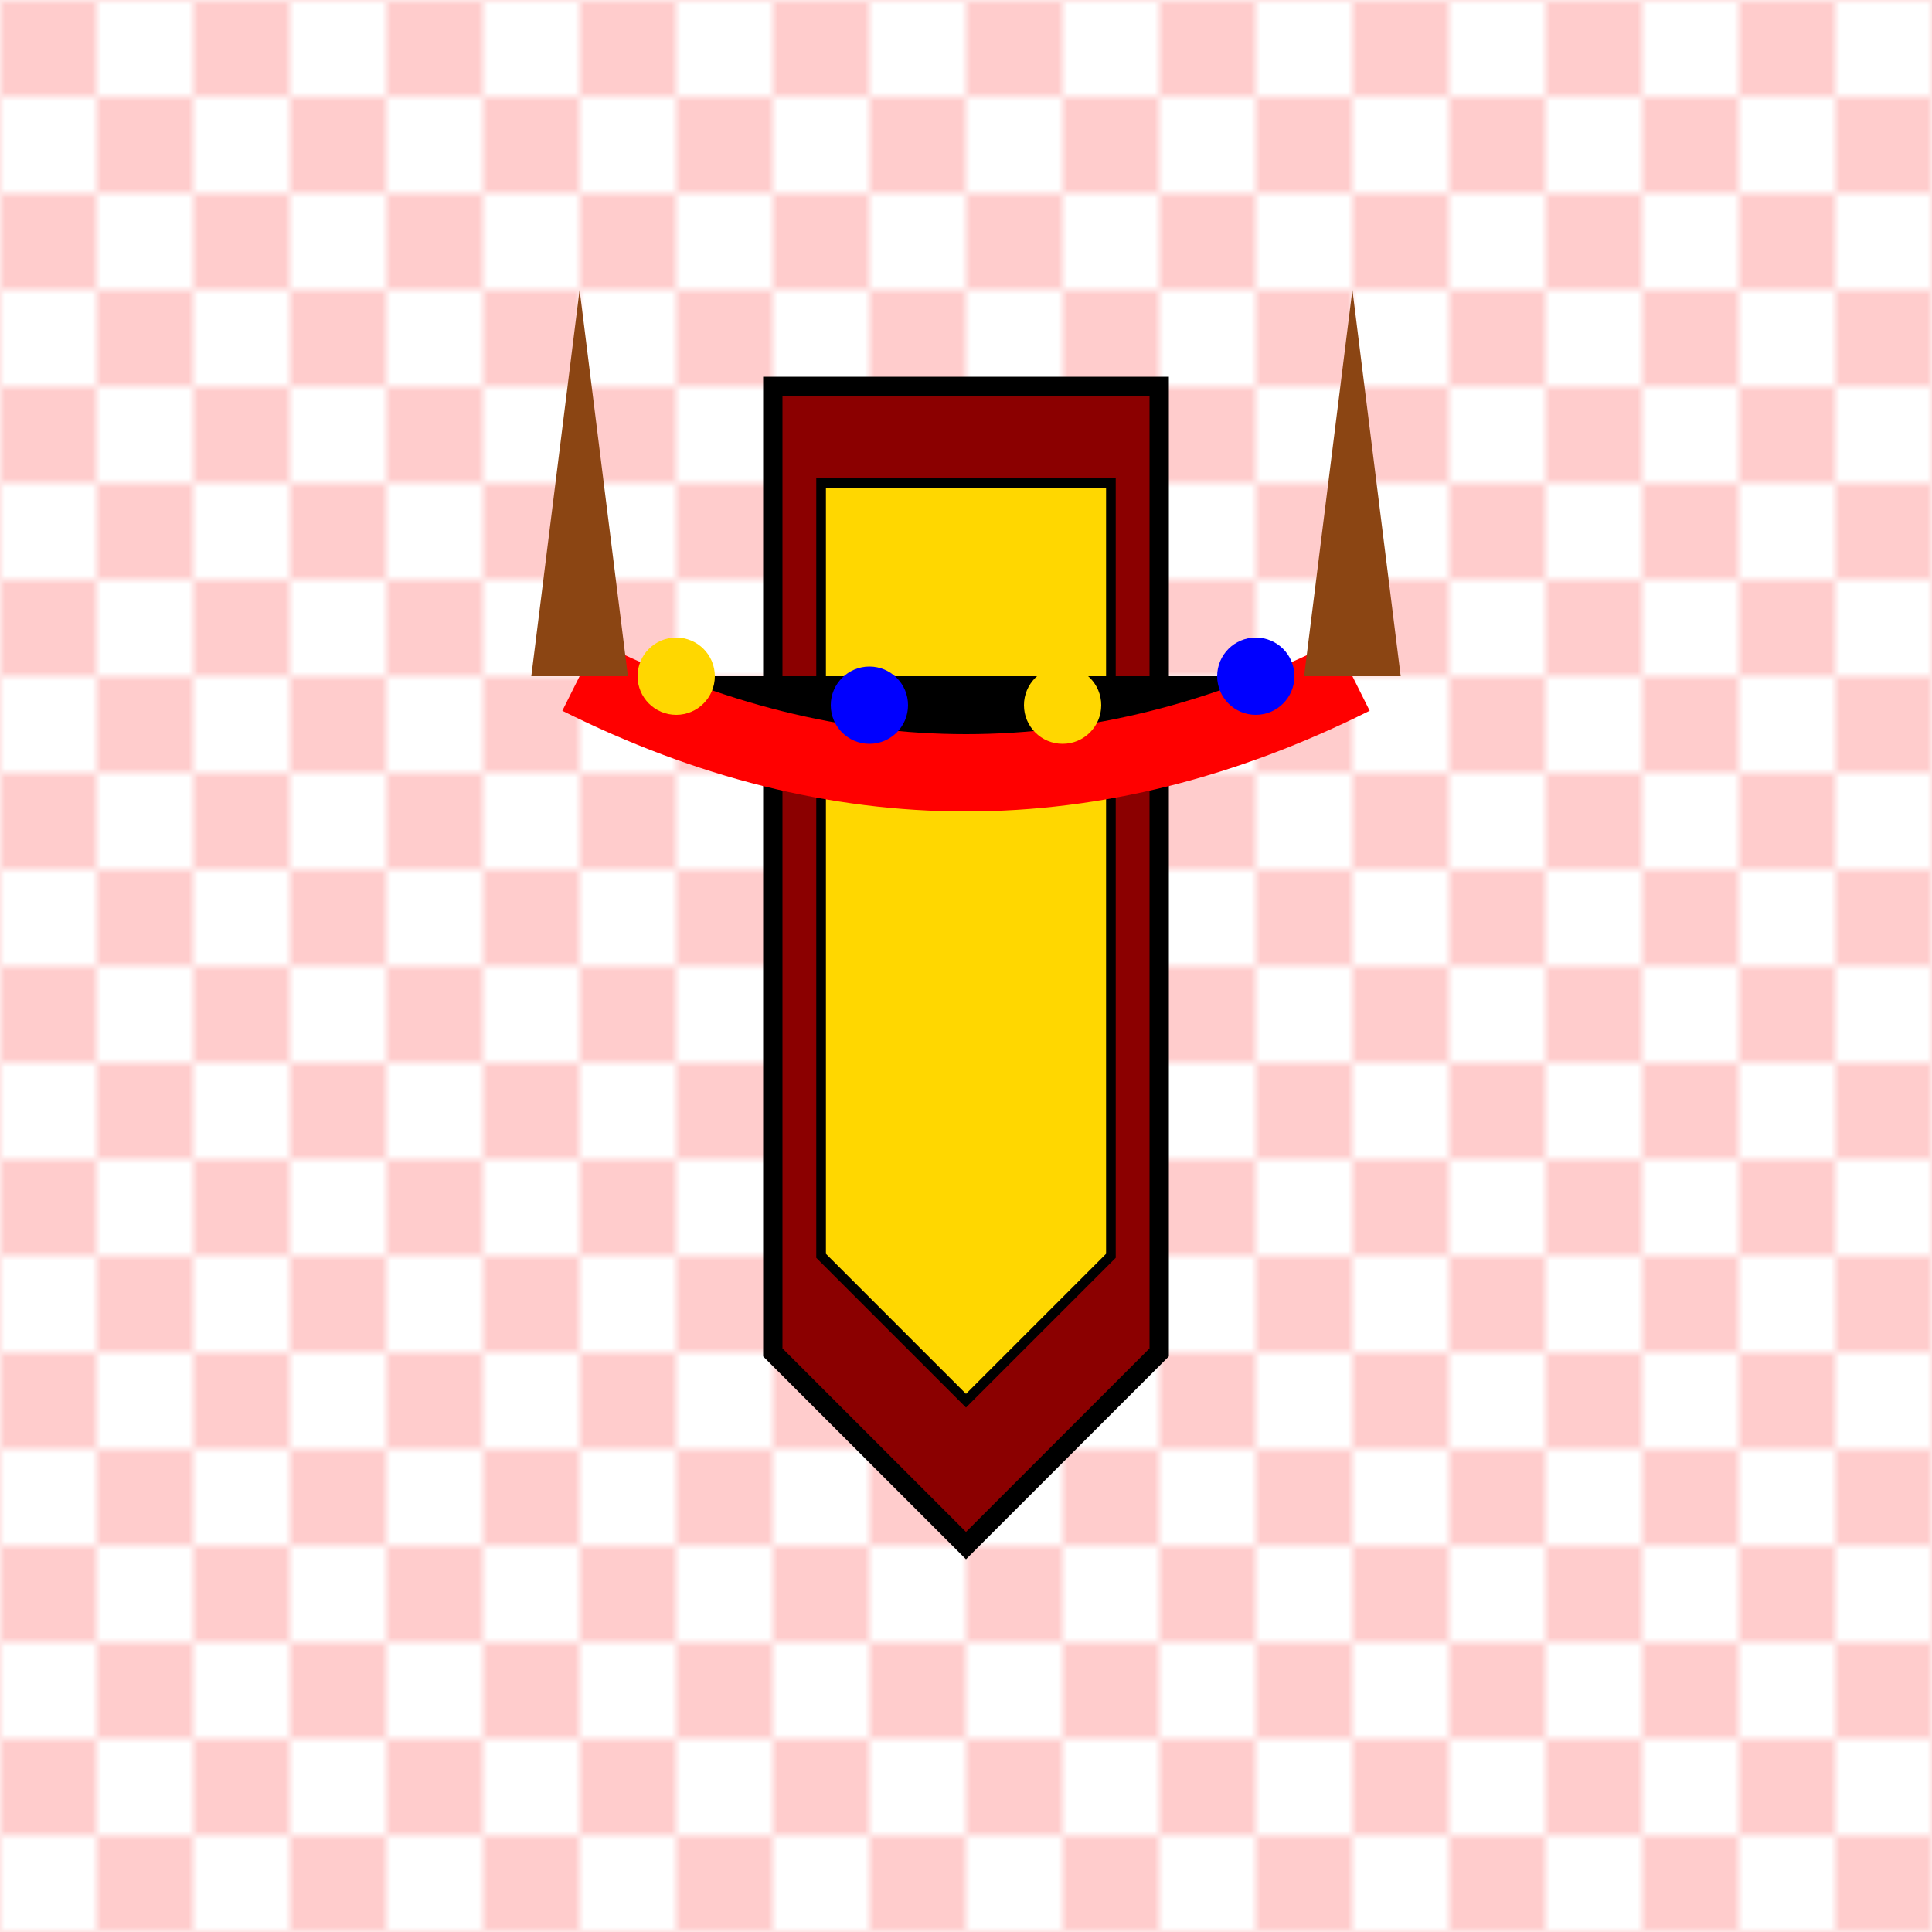 <svg width="200" height="200" viewBox="0 0 200 200" xmlns="http://www.w3.org/2000/svg">
    <defs>
        <!-- Maasai Pattern -->
        <pattern id="maasai-pattern" x="0" y="0" width="20" height="20" patternUnits="userSpaceOnUse">
            <rect width="10" height="10" fill="#FF0000" opacity="0.2"/>
            <rect x="10" y="10" width="10" height="10" fill="#FF0000" opacity="0.2"/>
        </pattern>
    </defs>
    
    <!-- Background -->
    <rect width="200" height="200" fill="url(#maasai-pattern)"/>
    
    <!-- Traditional Shield -->
    <path d="M80 40L120 40L120 140L100 160L80 140Z" 
          fill="#8B0000" stroke="#000" stroke-width="2"/>
    
    <!-- Shield Pattern -->
    <path d="M85 50L115 50L115 130L100 145L85 130Z" 
          fill="#FFD700" stroke="#000" stroke-width="1"/>
    
    <!-- Beaded Necklace -->
    <path d="M60 70Q100 90 140 70" stroke="#FF0000" stroke-width="8"/>
    <circle cx="70" cy="70" r="4" fill="#FFD700"/>
    <circle cx="90" cy="73" r="4" fill="#0000FF"/>
    <circle cx="110" cy="73" r="4" fill="#FFD700"/>
    <circle cx="130" cy="70" r="4" fill="#0000FF"/>
    
    <!-- Traditional Spears -->
    <path d="M60 30L65 70L55 70Z" fill="#8B4513"/>
    <path d="M140 30L145 70L135 70Z" fill="#8B4513"/>
</svg> 